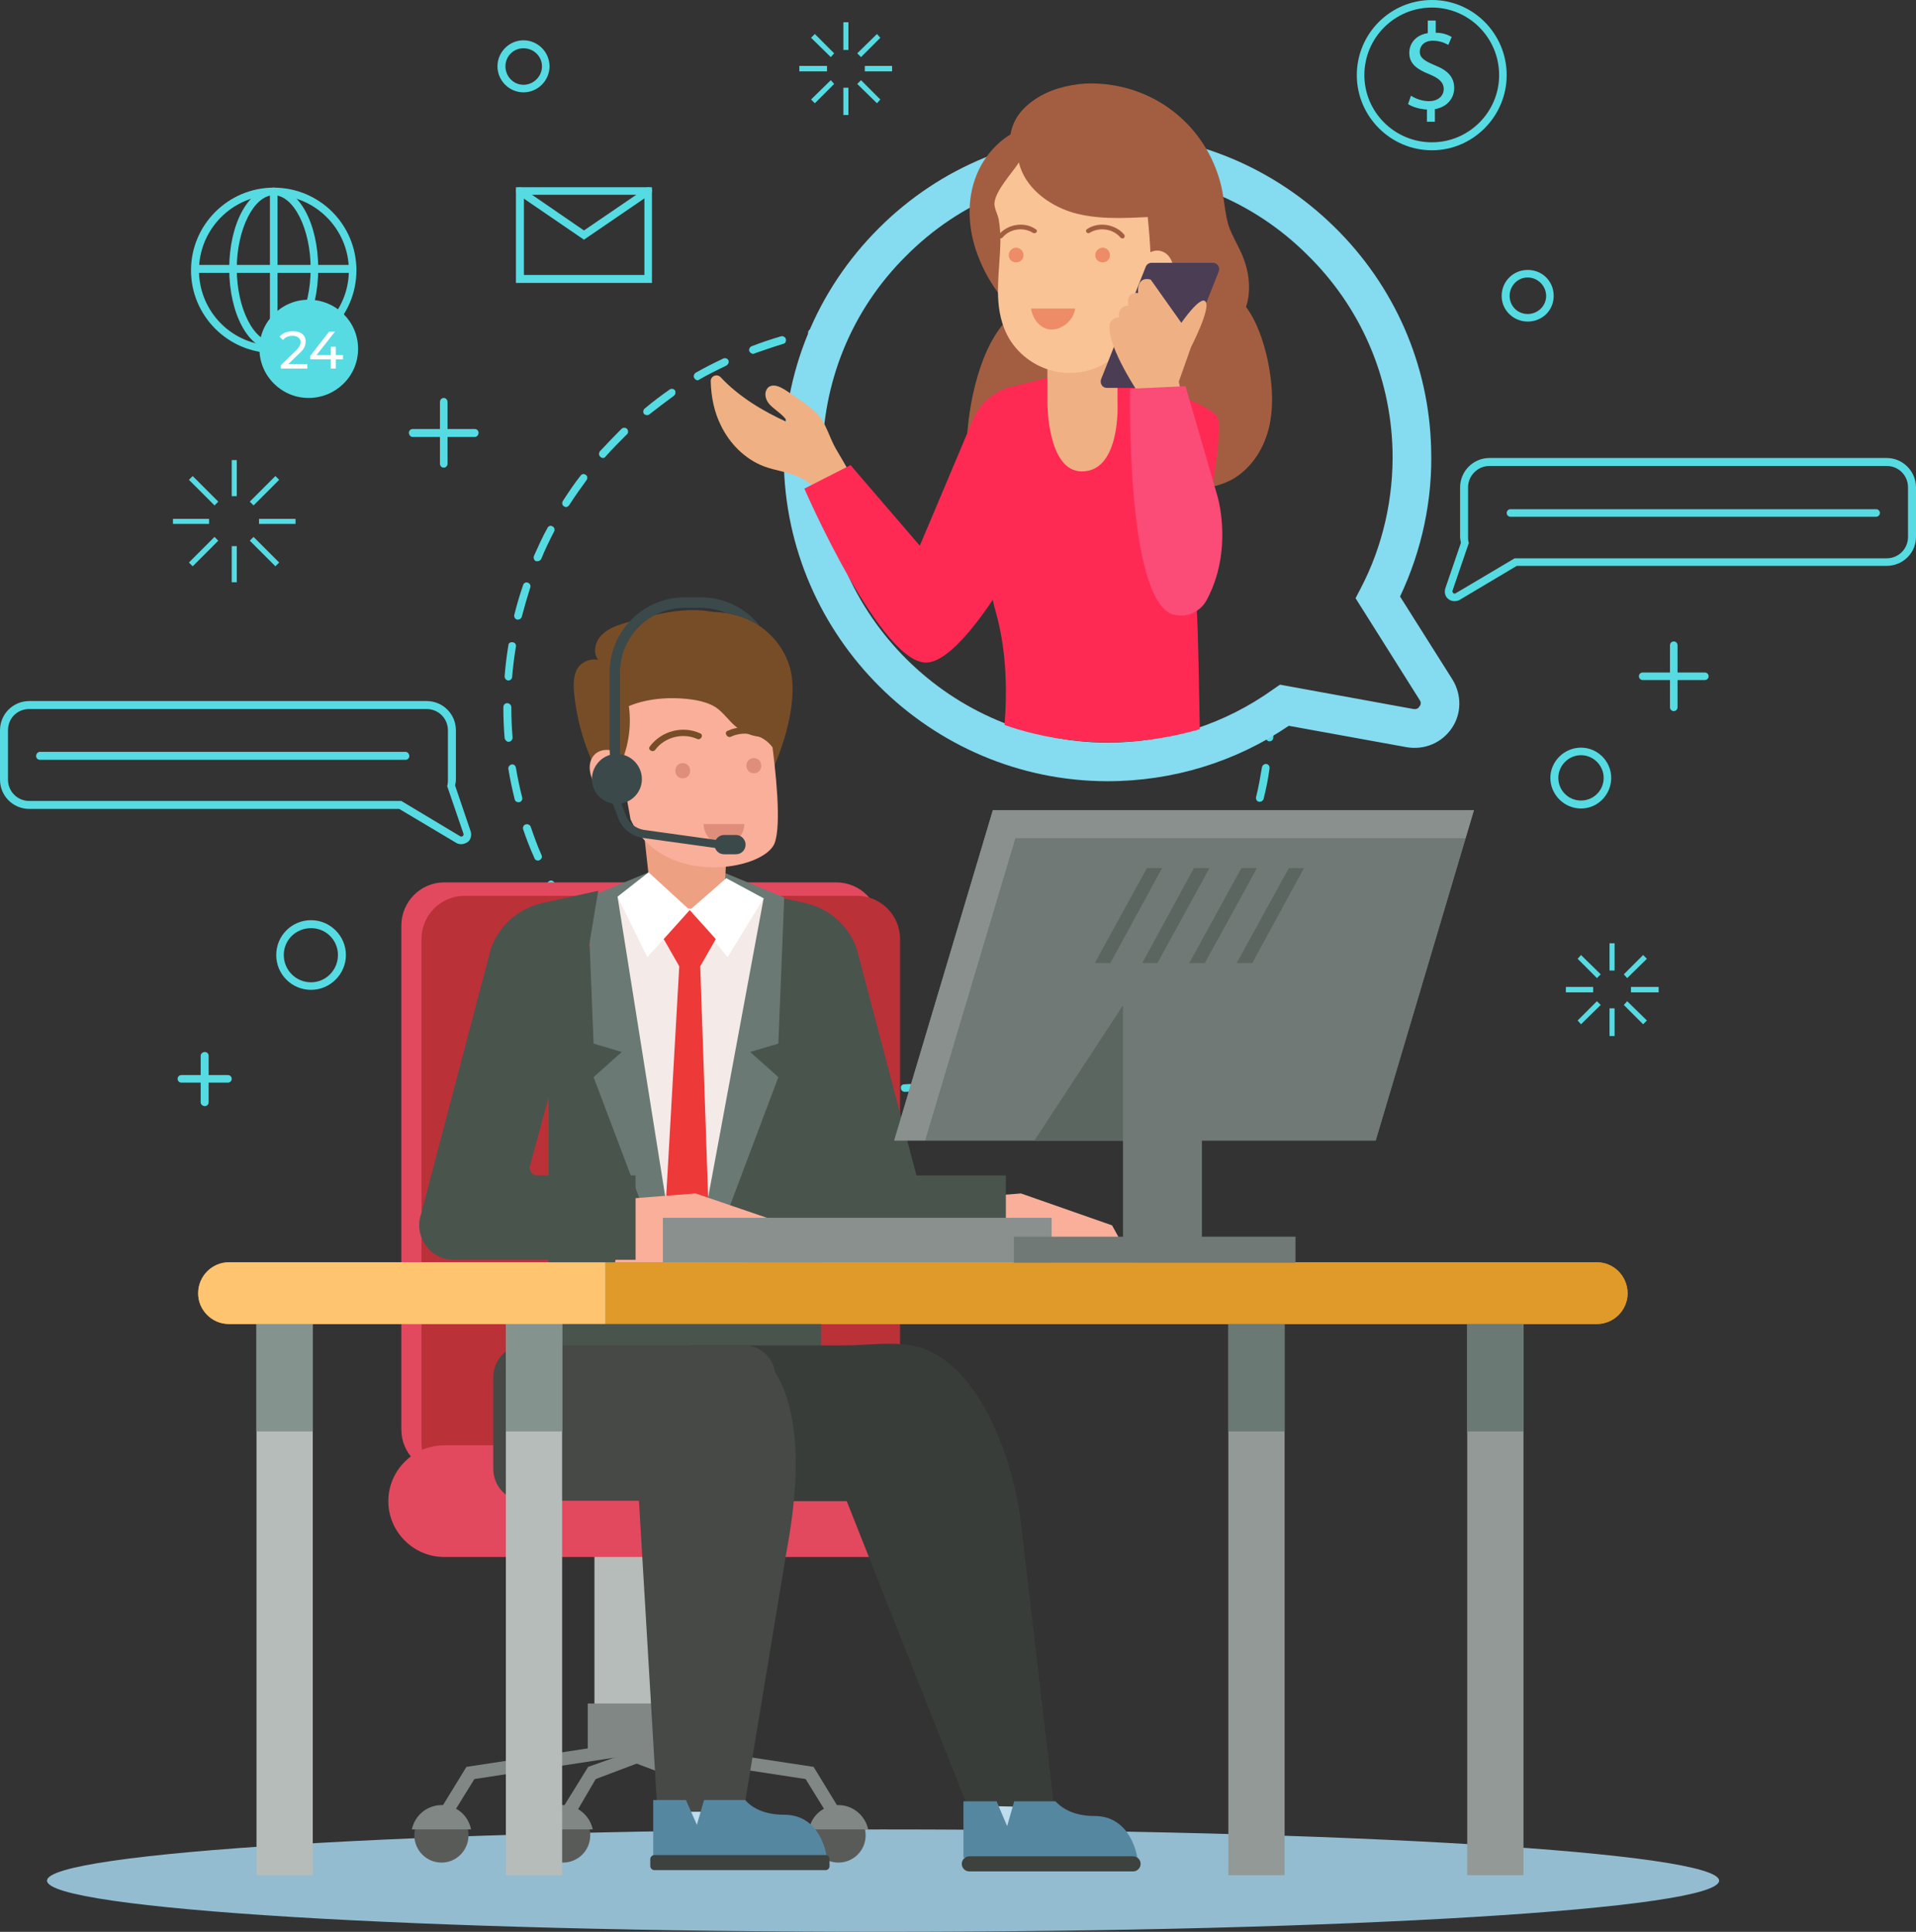 <?xml version="1.0" encoding="UTF-8"?>
<!DOCTYPE svg PUBLIC "-//W3C//DTD SVG 1.1//EN" "http://www.w3.org/Graphics/SVG/1.1/DTD/svg11.dtd">
<!-- Creator: CorelDRAW X7 -->
<svg xmlns="http://www.w3.org/2000/svg" xml:space="preserve" width="4.564in" height="4.602in" version="1.1" style="shape-rendering:geometricPrecision; text-rendering:geometricPrecision; image-rendering:optimizeQuality; fill-rule:evenodd; clip-rule:evenodd"
viewBox="0 0 4564 4602"
 xmlns:xlink="http://www.w3.org/1999/xlink">
 <rect x="0" y="0" width="4564" height="4602" fill="#333333" stroke="none"/>
 <defs>
  <style type="text/css">
   <![CDATA[
    .fil0 {fill:#2E414E;fill-rule:nonzero}
    .fil19 {fill:#383D3A;fill-rule:nonzero}
    .fil17 {fill:#3B494B;fill-rule:nonzero}
    .fil22 {fill:#3D423F;fill-rule:nonzero}
    .fil20 {fill:#464946;fill-rule:nonzero}
    .fil12 {fill:#49544D;fill-rule:nonzero}
    .fil35 {fill:#4B3D54;fill-rule:nonzero}
    .fil21 {fill:#5687A1;fill-rule:nonzero}
    .fil2 {fill:#56DBE2;fill-rule:nonzero}
    .fil5 {fill:#595B59;fill-rule:nonzero}
    .fil29 {fill:#5B6660;fill-rule:nonzero}
    .fil13 {fill:#6B7974;fill-rule:nonzero}
    .fil28 {fill:#707975;fill-rule:nonzero}
    .fil15 {fill:#774D28;fill-rule:nonzero}
    .fil4 {fill:#808785;fill-rule:nonzero}
    .fil25 {fill:#85938E;fill-rule:nonzero}
    .fil30 {fill:#85DBEF;fill-rule:nonzero}
    .fil24 {fill:#89908E;fill-rule:nonzero}
    .fil26 {fill:#939997;fill-rule:nonzero}
    .fil1 {fill:#93BCD1;fill-rule:nonzero}
    .fil31 {fill:#A35E41;fill-rule:nonzero}
    .fil7 {fill:#B6BCBA;fill-rule:nonzero}
    .fil8 {fill:#BA3138;fill-rule:nonzero}
    .fil10 {fill:#BDDDED;fill-rule:nonzero}
    .fil23 {fill:#DF8E7C;fill-rule:nonzero}
    .fil9 {fill:#DF9A2A;fill-rule:nonzero}
    .fil6 {fill:#E2495E;fill-rule:nonzero}
    .fil18 {fill:#ED3A38;fill-rule:nonzero}
    .fil37 {fill:#ED8C66;fill-rule:nonzero}
    .fil16 {fill:#EDA082;fill-rule:nonzero}
    .fil32 {fill:#EFB183;fill-rule:nonzero}
    .fil14 {fill:#F4EBE9;fill-rule:nonzero}
    .fil11 {fill:#F9AF9A;fill-rule:nonzero}
    .fil34 {fill:#F9C395;fill-rule:nonzero}
    .fil36 {fill:#FB4B77;fill-rule:nonzero}
    .fil33 {fill:#FF2A54;fill-rule:nonzero}
    .fil27 {fill:#FFC470;fill-rule:nonzero}
    .fil3 {fill:white;fill-rule:nonzero}
   ]]>
  </style>
 </defs>
 <g id="Layer_x0020_1">
  <path class="fil0" d="M-1562 29769c-56,17 -167,45 -297,45 -146,0 -267,-32 -362,-108 -83,-68 -134,-176 -134,-303 1,-243 199,-421 523,-421 112,0 199,21 241,38l-30 86c-52,-20 -116,-36 -214,-36 -235,0 -389,124 -389,328 0,207 148,329 373,329 82,0 138,-10 167,-22l0 -243 -197 0 0 -85 319 0 0 392z"/>
  <path class="fil0" d="M-1247 29393c28,6 62,9 103,9 151,0 243,-62 243,-174 0,-108 -90,-160 -228,-160 -55,0 -96,4 -118,9l0 316zm-125 -393c61,-8 140,-15 240,-15 123,0 214,24 271,67 53,39 85,98 85,171 0,74 -26,131 -75,174 -66,59 -174,89 -295,89 -38,0 -72,-1 -101,-7l0 326 -125 0 0 -805z"/>
  <path class="fil0" d="M-626 29677c56,29 138,53 224,53 128,0 202,-56 202,-139 0,-76 -51,-119 -182,-162 -158,-47 -255,-116 -255,-230 0,-127 125,-221 313,-221 99,0 170,19 213,39l-34 86c-32,-14 -96,-39 -184,-39 -132,0 -182,67 -182,123 0,76 59,113 192,157 164,53 247,119 247,239 0,125 -111,234 -339,234 -93,0 -195,-23 -246,-52l31 -88z"/>
  <polygon class="fil0" points="403,28991 527,28991 527,29717 941,29717 941,29805 403,29805 "/>
  <path class="fil0" d="M1100 29403c0,174 112,330 308,330 198,0 310,-154 310,-339 0,-162 -100,-331 -308,-331 -207,0 -310,161 -310,340zm750 -14c0,281 -202,430 -449,430 -255,0 -435,-167 -435,-414 0,-258 191,-427 449,-427 264,0 435,170 435,411z"/>
  <path class="fil0" d="M2688 29779c-46,19 -138,38 -256,38 -272,0 -477,-145 -477,-412 0,-255 205,-427 505,-427 120,0 196,21 229,36l-30 85c-47,-19 -115,-33 -195,-33 -227,0 -377,122 -377,336 0,199 136,327 371,327 76,0 154,-13 204,-34l26 84z"/>
  <path class="fil0" d="M3323 29467l-95 -235c-21,-53 -36,-101 -50,-148l-3 0c-14,48 -30,98 -49,147l-94 236 291 0zm-317 82l-100 256 -130 0 329 -814 150 0 330 814 -133 0 -103 -256 -343 0z"/>
  <polygon class="fil0" points="3801,29080 3506,29080 3506,28991 4222,28991 4222,29080 3927,29080 3927,29805 3801,29805 "/>
  <polygon class="fil0" points="4330,29805 4455,29805 4455,28991 4330,28991 "/>
  <path class="fil0" d="M4749 29403c0,174 112,330 308,330 198,0 310,-154 310,-339 0,-162 -101,-331 -309,-331 -206,0 -309,161 -309,340zm750 -14c0,281 -202,430 -449,430 -255,0 -435,-167 -435,-414 0,-258 191,-427 449,-427 264,0 435,170 435,411z"/>
  <path class="fil0" d="M5661 29805l0 -814 136 0 310 412c72,95 128,181 174,265l2 -2c-11,-108 -14,-208 -14,-334l0 -341 118 0 0 814 -127 0 -307 -413c-67,-91 -132,-184 -180,-272l-5 1c8,103 10,201 10,336l0 348 -117 0z"/>
  <g id="_969937888">
   <path class="fil1" d="M4095 4480c0,68 -891,122 -1991,122 -1100,0 -1992,-54 -1992,-122 0,-67 892,-122 1992,-122 1100,0 1991,55 1991,122z"/>
   <g>
    <g>
     <g>
      <path class="fil2" d="M1232 1476c1,0 2,0 2,0 4,0 8,-3 9,-7 6,-23 13,-47 20,-69 2,-5 -1,-11 -6,-12 -4,-2 -10,1 -11,6 -8,23 -15,47 -21,71 -1,5 2,10 7,11z"/>
     </g>
     <g>
      <path class="fil2" d="M1210 1621c1,0 1,0 1,0 5,0 9,-4 9,-9 2,-24 5,-48 9,-72 1,-5 -3,-10 -8,-10 -5,-1 -10,2 -10,7 -4,24 -7,49 -9,74 0,5 3,9 8,10z"/>
     </g>
     <g>
      <path class="fil2" d="M1229 1829c-1,-5 -5,-9 -10,-8 -5,1 -9,6 -8,11 4,24 9,48 15,72 1,5 5,7 9,7 1,0 1,0 2,0 5,-1 8,-6 7,-11 -6,-23 -11,-47 -15,-71z"/>
     </g>
     <g>
      <path class="fil2" d="M1264 1969c-2,-4 -7,-7 -12,-5 -5,1 -7,7 -6,11 8,24 17,47 27,69 1,4 5,6 8,6 1,0 3,0 4,-1 5,-2 7,-7 5,-12 -10,-22 -18,-45 -26,-68z"/>
     </g>
     <g>
      <path class="fil2" d="M1398 2225c-3,-4 -8,-5 -12,-2 -5,3 -5,9 -2,13 14,19 30,39 47,57 1,2 4,3 6,3 3,0 5,-1 7,-2 3,-4 4,-9 0,-13 -16,-18 -31,-37 -46,-56z"/>
     </g>
     <g>
      <path class="fil2" d="M1321 2103c-3,-5 -8,-7 -13,-4 -4,2 -6,8 -3,12 11,22 23,43 37,64 1,3 4,4 7,4 2,0 4,0 5,-1 5,-3 6,-8 3,-13 -13,-20 -25,-41 -36,-62z"/>
     </g>
     <g>
      <path class="fil2" d="M1212 1767c5,0 9,-5 9,-10 -2,-24 -3,-48 -3,-72 0,-6 -5,-10 -10,-10 0,0 0,0 0,0 -5,0 -9,4 -9,10 0,24 1,49 3,73 1,5 5,9 9,9 1,0 1,0 1,0z"/>
     </g>
     <g>
      <path class="fil2" d="M1794 843c1,0 2,0 3,-1 23,-8 46,-16 69,-23 5,-1 7,-6 6,-11 -1,-5 -7,-8 -11,-7 -24,7 -48,15 -71,24 -4,2 -7,7 -5,12 2,3 5,6 9,6z"/>
     </g>
     <g>
      <path class="fil2" d="M1662 906c1,0 3,-1 4,-2 21,-12 43,-23 64,-33 5,-3 7,-8 5,-13 -2,-4 -8,-6 -12,-4 -23,11 -45,22 -66,34 -4,3 -6,9 -3,13 2,3 5,5 8,5z"/>
     </g>
     <g>
      <path class="fil2" d="M1934 802c1,0 1,0 2,0 3,-1 6,-1 8,-2 3,-7 6,-14 10,-21 -7,2 -15,3 -22,5 -5,1 -8,5 -7,10 1,5 5,8 9,8z"/>
     </g>
     <g>
      <path class="fil2" d="M1277 1337c1,0 2,0 3,0 4,0 7,-2 9,-5 9,-22 20,-45 31,-66 2,-4 1,-10 -4,-12 -4,-3 -10,-1 -12,4 -12,21 -22,44 -32,66 -2,5 0,11 5,13z"/>
     </g>
     <g>
      <path class="fil2" d="M1343 1206c2,1 4,2 5,2 3,0 6,-2 8,-5 13,-20 27,-40 41,-59 3,-4 3,-10 -2,-13 -4,-3 -9,-2 -12,2 -15,19 -29,40 -42,60 -3,5 -2,10 2,13z"/>
     </g>
     <g>
      <path class="fil2" d="M1436 1091c3,0 5,-1 7,-4 16,-18 33,-35 50,-52 4,-3 4,-9 1,-13 -4,-4 -10,-4 -14,0 -17,17 -34,35 -51,53 -3,4 -3,10 1,13 2,2 4,3 6,3z"/>
     </g>
     <g>
      <path class="fil2" d="M1542 989c2,0 4,-1 5,-2 19,-15 39,-30 58,-44 4,-3 5,-8 3,-13 -3,-4 -9,-5 -13,-2 -20,14 -40,29 -59,45 -4,3 -5,9 -2,13 2,2 5,3 8,3z"/>
     </g>
     <g>
      <path class="fil2" d="M1549 2381c-19,-15 -37,-31 -54,-48 -4,-3 -10,-3 -13,0 -4,4 -4,10 0,13 18,17 36,34 55,49 2,2 4,3 6,3 3,0 5,-2 7,-4 3,-4 3,-10 -1,-13z"/>
     </g>
     <g>
      <path class="fil2" d="M2850 2222c-4,-3 -10,-2 -13,2 -14,19 -29,38 -45,56 -4,4 -4,10 0,13 2,2 4,3 6,3 3,0 5,-1 7,-3 17,-19 32,-38 47,-58 3,-4 2,-10 -2,-13z"/>
     </g>
     <g>
      <path class="fil2" d="M2927 2098c-4,-2 -10,-1 -12,4 -11,21 -23,42 -36,63 -3,4 -2,10 2,12 2,1 4,2 5,2 3,0 6,-2 8,-5 13,-20 26,-42 37,-64 3,-4 1,-10 -4,-12z"/>
     </g>
     <g>
      <path class="fil2" d="M2741 2333c-17,16 -35,32 -54,48 -4,3 -4,9 -1,13 2,2 4,3 7,3 2,0 4,-1 6,-2 19,-16 37,-32 55,-49 4,-4 4,-10 0,-13 -3,-4 -9,-4 -13,0z"/>
     </g>
     <g>
      <path class="fil2" d="M2629 2424c-20,14 -40,27 -61,39 -4,3 -6,8 -3,13 1,3 4,4 8,4 1,0 3,0 4,-1 21,-12 42,-26 63,-40 4,-3 5,-8 2,-12 -3,-5 -9,-6 -13,-3z"/>
     </g>
     <g>
      <path class="fil2" d="M2983 1963c-4,-2 -10,1 -11,5 -8,23 -17,46 -26,68 -2,5 0,10 5,12 1,1 2,1 4,1 3,0 7,-2 8,-6 10,-22 18,-45 26,-69 2,-5 -1,-10 -6,-11z"/>
     </g>
     <g>
      <path class="fil2" d="M3017 1724c-1,11 -1,21 -2,32 0,5 3,9 8,10 1,0 1,0 1,0 5,0 9,-4 9,-9 1,-12 2,-24 3,-36 -7,1 -13,2 -19,3z"/>
     </g>
     <g>
      <path class="fil2" d="M3017 1820c-5,-1 -10,3 -11,8 -4,24 -8,47 -14,71 -1,5 2,10 7,11 0,0 1,0 2,0 4,0 8,-3 9,-7 6,-24 11,-48 14,-72 1,-5 -2,-10 -7,-11z"/>
     </g>
     <g>
      <path class="fil2" d="M2504 2497c-22,10 -44,20 -67,28 -4,2 -7,7 -5,12 1,4 5,6 9,6 1,0 2,0 3,-1 23,-8 46,-18 68,-29 4,-2 6,-7 4,-12 -2,-4 -8,-6 -12,-4z"/>
     </g>
     <g>
      <path class="fil2" d="M1938 2566c-23,-5 -47,-11 -70,-18 -5,-1 -10,2 -12,7 -1,5 2,10 7,11 23,7 47,13 72,18 0,0 1,0 1,0 5,0 9,-3 9,-7 1,-5 -2,-10 -7,-11z"/>
     </g>
     <g>
      <path class="fil2" d="M1799 2526c-22,-9 -45,-19 -67,-29 -4,-2 -10,0 -12,5 -2,4 0,10 4,12 23,10 46,20 69,29 1,0 2,0 3,0 3,0 7,-2 8,-6 2,-4 0,-10 -5,-11z"/>
     </g>
     <g>
      <path class="fil2" d="M2082 2583c-24,-1 -48,-3 -72,-6 -5,0 -10,3 -11,8 0,5 3,10 9,10 24,3 49,5 73,6 0,0 0,0 1,0 5,0 9,-4 9,-9 0,-5 -4,-9 -9,-9z"/>
     </g>
     <g>
      <path class="fil2" d="M2227 2577c-24,3 -48,5 -73,6 -5,0 -9,4 -8,9 0,5 4,9 9,9 0,0 0,0 0,0 25,-1 50,-3 74,-6 5,0 9,-5 8,-10 -1,-5 -5,-8 -10,-8z"/>
     </g>
     <g>
      <path class="fil2" d="M2369 2548c-24,7 -47,13 -71,17 -5,1 -8,6 -7,11 1,5 5,8 9,8 1,0 1,0 2,0 24,-5 48,-11 72,-18 5,-2 7,-7 6,-12 -1,-4 -7,-7 -11,-6z"/>
     </g>
     <g>
      <path class="fil2" d="M1668 2463c-21,-12 -41,-25 -61,-38 -4,-3 -10,-2 -13,2 -3,4 -2,10 2,13 21,14 42,27 63,39 1,1 3,2 4,2 4,0 7,-2 8,-5 3,-4 2,-10 -3,-13z"/>
     </g>
    </g>
    <g>
     <g>
      <path class="fil2" d="M1099 2011c-4,0 -9,-1 -12,-3l-136 -81 -881 0c-39,0 -70,-31 -70,-70l0 -117c0,-39 31,-70 70,-70l946 0c39,0 70,31 70,70l0 117c0,5 -1,10 -2,14l37 109c3,9 1,20 -7,26 -5,3 -10,5 -15,5zm-1029 -322l0 0c-29,0 -51,22 -51,51l0 117c0,28 22,51 51,51l886 0 140 84c3,2 5,0 6,0 1,-1 3,-3 2,-6l-39 -114 1 -2c1,-5 1,-9 1,-13l0 -117c0,-29 -23,-51 -51,-51l-946 0z"/>
     </g>
     <g>
      <path class="fil2" d="M966 1810l-871 0c-5,0 -9,-4 -9,-9 0,-5 4,-10 9,-10l871 0c5,0 9,5 9,10 0,5 -4,9 -9,9z"/>
     </g>
    </g>
    <g>
     <path class="fil2" d="M3465 1432c-5,0 -10,-1 -15,-5 -8,-6 -10,-16 -7,-26l37 -108c-1,-5 -2,-10 -2,-14l0 -118c0,-38 31,-70 70,-70l946 0c39,0 70,32 70,70l0 118c0,38 -31,69 -70,69l-881 0 -136 81c-3,2 -8,3 -12,3zm83 -322l0 0c-28,0 -51,23 -51,51l0 118c0,4 0,8 1,12l1 2 -39 114c-1,3 1,5 2,6 1,1 3,2 6,0l140 -83 886 0c29,0 51,-23 51,-51l0 -118c0,-28 -22,-51 -51,-51l-946 0z"/>
    </g>
    <g>
     <path class="fil2" d="M4469 1231l-871 0c-5,0 -9,-4 -9,-9 0,-5 4,-9 9,-9l871 0c5,0 9,4 9,9 0,5 -4,9 -9,9z"/>
    </g>
    <g>
     <g>
      <path class="fil2" d="M1057 1114c-5,0 -9,-4 -9,-9l0 -147c0,-6 4,-10 9,-10 5,0 9,4 9,10l0 147c0,5 -4,9 -9,9z"/>
     </g>
     <g>
      <path class="fil2" d="M1131 1041l-148 0c-5,0 -9,-5 -9,-10 0,-5 4,-9 9,-9l148 0c5,0 9,4 9,9 0,5 -4,10 -9,10z"/>
     </g>
    </g>
    <g>
     <g>
      <path class="fil2" d="M3987 1694c-5,0 -9,-4 -9,-9l0 -148c0,-5 4,-9 9,-9 5,0 9,4 9,9l0 148c0,5 -4,9 -9,9z"/>
     </g>
     <g>
      <path class="fil2" d="M4061 1620l-148 0c-5,0 -9,-4 -9,-9 0,-5 4,-9 9,-9l148 0c5,0 9,4 9,9 0,5 -4,9 -9,9z"/>
     </g>
    </g>
    <g>
     <g>
      <path class="fil2" d="M488 2635c-5,0 -10,-4 -10,-9l0 -111c0,-5 5,-9 10,-9 5,0 9,4 9,9l0 111c0,5 -4,9 -9,9z"/>
     </g>
     <g>
      <path class="fil2" d="M543 2579l-111 0c-5,0 -9,-4 -9,-9 0,-5 4,-9 9,-9l111 0c5,0 9,4 9,9 0,5 -4,9 -9,9z"/>
     </g>
    </g>
    <g>
     <path class="fil2" d="M3639 766c-34,0 -62,-27 -62,-61 0,-35 28,-62 62,-62 35,0 62,27 62,62 0,34 -27,61 -62,61zm0 -105l0 0c-24,0 -43,20 -43,44 0,24 19,43 43,43 24,0 44,-19 44,-43 0,-24 -20,-44 -44,-44z"/>
    </g>
    <g>
     <path class="fil2" d="M1247 220c-34,0 -62,-28 -62,-62 0,-34 28,-62 62,-62 34,0 62,28 62,62 0,34 -28,62 -62,62zm0 -105l0 0c-24,0 -43,19 -43,43 0,24 19,44 43,44 24,0 44,-20 44,-44 0,-24 -20,-43 -44,-43z"/>
    </g>
    <g>
     <path class="fil2" d="M3766 1926c-40,0 -73,-33 -73,-73 0,-39 33,-72 73,-72 40,0 72,33 72,72 0,40 -32,73 -72,73zm0 -127l0 0c-30,0 -54,25 -54,54 0,30 24,54 54,54 30,0 54,-24 54,-54 0,-29 -24,-54 -54,-54z"/>
    </g>
    <g>
     <path class="fil2" d="M741 2358c-46,0 -83,-37 -83,-83 0,-46 37,-83 83,-83 45,0 83,37 83,83 0,46 -38,83 -83,83zm0 -147l0 0c-36,0 -65,28 -65,64 0,36 29,65 65,65 35,0 64,-29 64,-65 0,-36 -29,-64 -64,-64z"/>
    </g>
    <g>
     <g>
      <path class="fil2" d="M1553 674l-324 0 0 -228 324 0 0 228zm-305 -19l0 0 287 0 0 -191 -287 0 0 191z"/>
     </g>
     <g>
      <path class="fil2" d="M1391 571l-158 -108c-4,-3 -5,-9 -2,-13 3,-4 8,-5 13,-2l147 101 148 -101c4,-3 10,-2 13,2 2,4 1,10 -3,13l-158 108z"/>
     </g>
    </g>
    <g>
     <g>
      <path class="fil2" d="M3411 358c-99,0 -179,-81 -179,-179 0,-99 80,-179 179,-179 98,0 178,80 178,179 0,98 -80,179 -178,179zm0 -340l0 0c-89,0 -161,72 -161,161 0,88 72,160 161,160 88,0 160,-72 160,-160 0,-89 -72,-161 -160,-161z"/>
     </g>
     <g>
      <path class="fil2" d="M3399 290l0 -29c-17,-1 -34,-6 -45,-13l7 -20c11,7 26,13 43,13 21,0 35,-12 35,-29 0,-16 -12,-26 -34,-35 -30,-12 -48,-25 -48,-51 0,-24 17,-43 44,-47l0 -30 19 0 0 29c17,0 29,5 38,10l-8 19c-6,-3 -18,-10 -37,-10 -22,0 -31,14 -31,26 0,15 11,22 37,33 30,12 45,28 45,54 0,23 -16,45 -46,50l0 30 -19 0z"/>
     </g>
    </g>
    <g>
     <g>
      <polygon class="fil2" points="2021,119 2009,119 2009,53 2021,53 "/>
     </g>
     <g>
      <polygon class="fil2" points="2021,274 2009,274 2009,209 2021,209 "/>
     </g>
     <g>
      <polygon class="fil2" points="1970,170 1904,170 1904,157 1970,157 "/>
     </g>
     <g>
      <polygon class="fil2" points="2125,170 2060,170 2060,157 2125,157 "/>
     </g>
     <g>
      <polygon class="fil2" points="2051,136 2042,127 2089,81 2097,90 "/>
     </g>
     <g>
      <polygon class="fil2" points="1941,246 1932,237 1979,191 1987,200 "/>
     </g>
     <g>
      <polygon class="fil2" points="1979,136 1932,90 1941,81 1987,127 "/>
     </g>
     <g>
      <polygon class="fil2" points="2089,246 2042,200 2051,191 2097,237 "/>
     </g>
    </g>
    <g>
     <g>
      <polygon class="fil2" points="3846,2312 3834,2312 3834,2247 3846,2247 "/>
     </g>
     <g>
      <polygon class="fil2" points="3846,2468 3834,2468 3834,2402 3846,2402 "/>
     </g>
     <g>
      <polygon class="fil2" points="3795,2364 3730,2364 3730,2351 3795,2351 "/>
     </g>
     <g>
      <polygon class="fil2" points="3951,2364 3885,2364 3885,2351 3951,2351 "/>
     </g>
     <g>
      <polygon class="fil2" points="3876,2330 3868,2321 3914,2275 3923,2284 "/>
     </g>
     <g>
      <polygon class="fil2" points="3766,2440 3758,2431 3804,2385 3813,2394 "/>
     </g>
     <g>
      <polygon class="fil2" points="3804,2330 3758,2284 3766,2275 3813,2321 "/>
     </g>
     <g>
      <polygon class="fil2" points="3914,2440 3868,2394 3876,2385 3923,2431 "/>
     </g>
    </g>
    <g>
     <g>
      <polygon class="fil2" points="564,1182 552,1182 552,1096 564,1096 "/>
     </g>
     <g>
      <polygon class="fil2" points="564,1387 552,1387 552,1301 564,1301 "/>
     </g>
     <g>
      <polygon class="fil2" points="498,1248 412,1248 412,1236 498,1236 "/>
     </g>
     <g>
      <polygon class="fil2" points="704,1248 617,1248 617,1236 704,1236 "/>
     </g>
     <g>
      <polygon class="fil2" points="604,1204 595,1195 656,1134 665,1143 "/>
     </g>
     <g>
      <polygon class="fil2" points="459,1349 450,1340 511,1279 520,1288 "/>
     </g>
     <g>
      <polygon class="fil2" points="511,1204 450,1143 459,1134 520,1195 "/>
     </g>
     <g>
      <polygon class="fil2" points="656,1349 595,1288 604,1279 665,1340 "/>
     </g>
    </g>
    <g>
     <path class="fil2" d="M652 841c-108,0 -197,-88 -197,-197 0,-109 89,-197 197,-197 109,0 197,88 197,197 0,109 -88,197 -197,197zm0 -376l0 0c-98,0 -178,81 -178,179 0,99 80,179 178,179 99,0 179,-80 179,-179 0,-98 -80,-179 -179,-179z"/>
    </g>
    <g>
     <path class="fil2" d="M652 834c-59,0 -106,-85 -106,-194 0,-108 47,-193 106,-193 60,0 106,85 106,193 0,109 -46,194 -106,194zm0 -369l0 0c-47,0 -88,81 -88,175 0,95 41,175 88,175 48,0 88,-80 88,-175 0,-94 -40,-175 -88,-175z"/>
    </g>
    <g>
     <path class="fil2" d="M652 834c-5,0 -9,-4 -9,-9l0 -369c0,-5 4,-9 9,-9 5,0 9,4 9,9l0 369c0,5 -4,9 -9,9z"/>
    </g>
    <g>
     <path class="fil2" d="M836 650l-368 0c-5,0 -9,-4 -9,-10 0,-5 4,-9 9,-9l368 0c6,0 10,4 10,9 0,6 -4,10 -10,10z"/>
    </g>
    <g>
     <g>
      <path class="fil2" d="M853 831c0,65 -53,117 -118,117 -64,0 -117,-52 -117,-117 0,-65 53,-117 117,-117 65,0 118,52 118,117z"/>
     </g>
     <g>
      <g>
       <path class="fil3" d="M732 867l0 11 -63 0 0 -8 36 -35c9,-9 11,-15 11,-20 0,-9 -7,-15 -19,-15 -10,0 -17,3 -23,10l-8 -8c6,-8 18,-13 32,-13 18,0 30,9 30,24 0,9 -2,17 -14,28l-27 26 45 0z"/>
      </g>
      <g>
       <polygon class="fil3" points="817,856 800,856 800,878 788,878 788,856 739,856 739,848 784,790 798,790 754,846 788,846 788,826 800,826 800,846 817,846 "/>
      </g>
     </g>
    </g>
   </g>
   <g>
    <g>
     <g>
      <g>
       <g>
        <polygon class="fil4" points="1684,4356 1721,4353 1633,4209 1452,4145 1447,4175 1614,4238 "/>
       </g>
      </g>
      <g>
       <g>
        <path class="fil5" d="M1628 4372c0,36 29,65 64,65 36,0 65,-29 65,-65 0,-35 -29,-64 -65,-64 -35,0 -64,29 -64,64z"/>
       </g>
       <g>
        <path class="fil4" d="M1622 4358c6,-33 35,-58 70,-58 35,0 64,25 71,58l-141 0z"/>
       </g>
      </g>
     </g>
     <g>
      <g>
       <g>
        <polygon class="fil4" points="1350,4356 1312,4353 1401,4209 1581,4145 1586,4175 1419,4238 "/>
       </g>
      </g>
      <g>
       <g>
        <path class="fil5" d="M1406 4372c0,36 -29,65 -65,65 -35,0 -64,-29 -64,-65 0,-35 29,-64 64,-64 36,0 65,29 65,64z"/>
       </g>
       <g>
        <path class="fil4" d="M1412 4358c-7,-33 -36,-58 -71,-58 -35,0 -64,25 -70,58l141 0z"/>
       </g>
      </g>
     </g>
     <g>
      <g>
       <polygon class="fil4" points="2000,4369 1919,4238 1546,4181 1550,4150 1938,4209 2026,4353 "/>
      </g>
     </g>
     <g>
      <g>
       <g>
        <path class="fil5" d="M1933 4372c0,36 29,65 64,65 36,0 65,-29 65,-65 0,-35 -29,-64 -65,-64 -35,0 -64,29 -64,64z"/>
       </g>
      </g>
      <g>
       <g>
        <path class="fil4" d="M1927 4358c6,-33 35,-58 70,-58 35,0 64,25 71,58l-141 0z"/>
       </g>
      </g>
     </g>
     <g>
      <g>
       <polygon class="fil4" points="1049,4369 1023,4353 1111,4209 1498,4150 1503,4181 1130,4238 "/>
      </g>
     </g>
     <g>
      <path class="fil6" d="M1992 2102l-934 0c-56,0 -102,46 -102,103l0 1200c0,57 46,103 102,103l934 0c57,0 103,-46 103,-103l0 -1200c0,-57 -46,-103 -103,-103z"/>
     </g>
     <g>
      <polygon class="fil7" points="1615,4183 1416,4183 1416,3587 1615,3587 "/>
     </g>
     <g>
      <polygon class="fil4" points="1631,4186 1631,4058 1400,4058 1400,4186 "/>
     </g>
     <g>
      <path class="fil8" d="M2041 2134l-934 0c-57,0 -103,46 -103,103l0 1200c0,57 46,103 103,103l934 0c57,0 103,-46 103,-103l0 -1200c0,-57 -46,-103 -103,-103z"/>
     </g>
     <g>
      <path class="fil6" d="M2190 3709l-1132 0c-73,0 -133,-60 -133,-133 0,-73 60,-133 133,-133l1132 0c73,0 133,60 133,133 0,73 -60,133 -133,133z"/>
     </g>
    </g>
    <g>
     <path class="fil9" d="M3804 3154l-3259 0c-40,0 -73,-33 -73,-73 0,-41 33,-74 73,-74l3259 0c40,0 73,33 73,74 0,40 -33,73 -73,73z"/>
    </g>
    <g>
     <g>
      <path class="fil5" d="M1116 4372c0,36 -29,65 -64,65 -36,0 -65,-29 -65,-65 0,-35 29,-64 65,-64 35,0 64,29 64,64z"/>
     </g>
     <g>
      <path class="fil4" d="M1122 4358c-6,-33 -35,-58 -70,-58 -35,0 -64,25 -71,58l141 0z"/>
     </g>
    </g>
    <g>
     <g>
      <path class="fil10" d="M1661 4228l-3 0c-30,0 -55,24 -55,54 0,30 25,54 55,54l3 0c30,0 55,-24 55,-54 0,-30 -25,-54 -55,-54z"/>
     </g>
     <g>
      <polygon class="fil11" points="2266,2856 2432,2843 2649,2919 2698,3008 2240,3008 "/>
     </g>
     <g>
      <polygon class="fil12" points="1307,2339 1307,3322 1956,3322 1956,2225 1461,2205 "/>
     </g>
     <g>
      <path class="fil12" d="M2183 2800l-142 -539c-19,-56 -66,-97 -124,-110l-132 -29 25 150 137 503c2,4 2,9 0,12l-80 104 30 77c15,20 38,33 66,33l433 0 0 -201 -213 0z"/>
     </g>
     <g>
      <polygon class="fil13" points="1545,2078 1400,2138 1414,2486 1481,2506 1414,2566 1634,3148 "/>
     </g>
     <g>
      <polygon class="fil13" points="1723,2078 1868,2138 1854,2486 1787,2506 1854,2566 1635,3148 "/>
     </g>
     <g>
      <polygon class="fil14" points="1551,2136 1471,2136 1632,3148 1819,2140 1725,2136 "/>
     </g>
     <g>
      <path class="fil15" d="M1884 1600c-11,-51 -47,-97 -97,-122 -50,-24 -112,-27 -164,-6 27,-11 128,151 139,171 37,69 49,138 69,210 34,-67 69,-177 53,-253z"/>
     </g>
     <g>
      <path class="fil16" d="M1528 1930l23 209c0,0 92,57 174,0l10 -188 -207 -21z"/>
     </g>
     <g>
      <path class="fil11" d="M1756 1620c45,32 74,82 81,136 11,80 25,209 8,253 -27,66 -268,105 -343,-57 0,0 -26,-145 -39,-215 -13,-70 92,-180 193,-162 39,6 73,25 100,45z"/>
     </g>
     <g>
      <path class="fil15" d="M1473 1832c23,-46 32,-99 25,-150 48,-20 108,-23 160,-14 16,3 33,8 47,17 18,12 31,32 48,46 24,21 59,29 91,23 5,-82 6,-170 -45,-235 -14,-17 -30,-31 -49,-42 -77,-43 -172,-19 -257,6 -21,6 -43,13 -59,29 -16,15 -23,43 -9,60 -20,-5 -44,7 -52,25 -8,19 -7,40 -5,59 6,54 20,107 42,157 7,-15 27,-22 42,-16 15,6 27,19 21,35z"/>
     </g>
     <g>
      <path class="fil11" d="M1501 1815l-12 5c-2,-30 -46,-44 -70,-25 -23,20 -15,54 1,80 12,18 35,42 56,37 17,-4 19,-26 23,-43 5,-18 4,-36 2,-54z"/>
     </g>
     <g>
      <path class="fil17" d="M1469 1796c-32,0 -59,27 -59,60 0,33 27,59 59,59 33,0 60,-26 60,-59 0,-33 -27,-60 -60,-60z"/>
     </g>
     <g>
      <g>
       <path class="fil17" d="M1670 1423l-39 0c-99,0 -179,81 -179,179l0 172c0,11 1,36 3,46 8,-4 15,-8 23,-12 -1,-7 -1,-27 -1,-34l0 -172c0,-85 69,-154 154,-154l39 0c22,0 43,5 62,13 20,3 48,11 77,29 -33,-41 -83,-67 -139,-67z"/>
      </g>
     </g>
     <g>
      <polygon class="fil3" points="1643,2168 1545,2078 1471,2136 1542,2280 "/>
     </g>
     <g>
      <polygon class="fil3" points="1643,2168 1730,2092 1819,2140 1733,2280 "/>
     </g>
     <g>
      <polygon class="fil18" points="1668,2302 1705,2237 1643,2168 1581,2237 1618,2302 1586,2866 1631,3142 1631,3146 1632,3145 1632,3148 1634,3148 1687,2857 "/>
     </g>
     <g>
      <polygon class="fil11" points="1491,2856 1657,2843 1862,2913 1775,3008 1465,3008 "/>
     </g>
     <g>
      <path class="fil12" d="M1425 2122l-132 29c-58,13 -105,54 -124,110l-166 631c-18,53 21,109 78,109l433 0 0 -201 -234 0c-13,0 -22,-13 -17,-25l137 -503 25 -150z"/>
     </g>
     <g>
      <g>
       <path class="fil10" d="M2401 4266l-4 0c-30,0 -54,25 -54,56 0,31 24,57 54,57l4 0c29,0 54,-26 54,-57 0,-31 -25,-56 -54,-56z"/>
      </g>
      <g>
       <path class="fil19" d="M2511 4306c0,0 -80,-685 -80,-685 -18,-143 -99,-386 -260,-416 -49,-9 -109,0 -159,0 -70,0 -141,0 -212,0 -51,0 -101,0 -151,0 -41,0 -74,35 -74,77l0 218c0,42 33,76 74,76l368 0 287 725 207 5z"/>
      </g>
     </g>
     <g>
      <g>
       <path class="fil10" d="M1664 4266l-3 0c-30,0 -55,25 -55,56 0,31 25,57 55,57l3 0c30,0 55,-26 55,-57 0,-31 -25,-56 -55,-56z"/>
      </g>
      <g>
       <path class="fil20" d="M1846 3268c-6,-36 -36,-63 -73,-63l-525 0c-40,0 -73,34 -73,76l0 218c0,42 33,76 73,76l274 0 44 741 205 0 102 -617c46,-244 13,-368 -27,-431z"/>
      </g>
     </g>
     <g>
      <path class="fil21" d="M1868 4323c-50,0 -78,-18 -93,-35l-98 0 -17 59 -26 -59 -78 0 0 134 413 0c0,0 -12,-99 -101,-99z"/>
     </g>
     <g>
      <path class="fil21" d="M2607 4326c-50,0 -78,-19 -93,-35l-98 0 -17 59 -25 -59 -79 0 0 134 414 0c0,0 -13,-99 -102,-99z"/>
     </g>
     <g>
      <path class="fil22" d="M1966 4419l-407 0c-5,0 -10,4 -10,10l0 16c0,6 5,10 10,10l407 0c6,0 10,-4 10,-10l0 -16c0,-6 -4,-10 -10,-10z"/>
     </g>
     <g>
      <path class="fil22" d="M2699 4458l-390 0c-10,0 -18,-8 -18,-18 0,-10 8,-18 18,-18l390 0c10,0 18,8 18,18 0,10 -8,18 -18,18z"/>
     </g>
     <g>
      <g>
       <g>
        <path class="fil23" d="M1626 1854c24,0 24,-36 0,-36 -23,0 -23,36 0,36z"/>
       </g>
      </g>
     </g>
     <g>
      <g>
       <g>
        <path class="fil23" d="M1796 1842c23,0 23,-36 0,-36 -24,0 -24,36 0,36z"/>
       </g>
      </g>
     </g>
     <g>
      <path class="fil23" d="M1676 1963c0,27 22,49 48,49 27,0 49,-22 49,-49l-97 0z"/>
     </g>
     <g>
      <g>
       <g>
        <path class="fil17" d="M1725 2023l-194 -27c-26,-4 -48,-21 -58,-46l-16 -43 22 5 12 31c7,18 24,31 43,34l194 27 -3 19z"/>
       </g>
      </g>
      <g>
       <path class="fil17" d="M1753 2035l-28 0c-13,0 -23,-10 -23,-23 0,-12 10,-23 23,-23l28 0c13,0 23,11 23,23 0,13 -10,23 -23,23z"/>
      </g>
     </g>
     <g>
      <g>
       <path class="fil15" d="M1561 1786c22,-30 65,-41 99,-26 9,5 17,-9 8,-13 -42,-19 -92,-6 -120,31 -6,8 7,16 13,8z"/>
      </g>
     </g>
     <g>
      <g>
       <path class="fil15" d="M1840 1780c-22,-30 -65,-41 -99,-25 -9,4 -17,-10 -8,-14 42,-19 93,-6 120,31 6,8 -7,16 -13,8z"/>
      </g>
     </g>
    </g>
    <g>
     <polygon class="fil24" points="2505,3008 1579,3008 1579,2901 2505,2901 "/>
    </g>
    <g>
     <g>
      <g>
       <polygon class="fil7" points="611,3075 611,4467 745,4467 745,3075 "/>
      </g>
      <g>
       <polygon class="fil25" points="745,3410 745,3075 611,3075 611,3410 "/>
      </g>
     </g>
     <g>
      <polygon class="fil26" points="2926,3075 2926,4467 3060,4467 3060,3075 "/>
     </g>
     <g>
      <polygon class="fil13" points="3060,3410 3060,3075 2926,3075 2926,3410 "/>
     </g>
     <g>
      <polygon class="fil26" points="3495,3075 3495,4467 3629,4467 3629,3075 "/>
     </g>
     <g>
      <polygon class="fil13" points="3629,3410 3629,3075 3495,3075 3495,3410 "/>
     </g>
     <g>
      <g>
       <polygon class="fil7" points="1205,3075 1205,4467 1339,4467 1339,3075 "/>
      </g>
      <g>
       <polygon class="fil25" points="1339,3410 1339,3075 1205,3075 1205,3410 "/>
      </g>
     </g>
     <g>
      <g>
       <path class="fil9" d="M3804 3007l-2362 0 0 147 2362 0c40,0 73,-33 73,-73 0,-41 -33,-74 -73,-74z"/>
      </g>
      <g>
       <path class="fil27" d="M545 3007c-40,0 -73,33 -73,74 0,40 33,73 73,73l897 0 0 -147 -897 0z"/>
      </g>
     </g>
    </g>
    <g>
     <g>
      <g>
       <polygon class="fil28" points="3277,2717 2130,2717 2365,1930 3511,1930 "/>
      </g>
      <g>
       <polygon class="fil24" points="3491,1997 3511,1930 2365,1930 2130,2717 2204,2717 2419,1997 "/>
      </g>
      <g>
       <polygon class="fil28" points="3491,1997 2419,1997 2204,2717 3277,2717 "/>
      </g>
      <g>
       <polygon class="fil29" points="2805,2655 2679,2717 2464,2717 2675,2395 "/>
      </g>
      <g>
       <polygon class="fil28" points="2863,3004 2675,3004 2675,2395 2863,2395 "/>
      </g>
      <g>
       <polygon class="fil28" points="3086,3008 2415,3008 2415,2946 3086,2946 "/>
      </g>
     </g>
     <g>
      <polygon class="fil29" points="2645,2294 2608,2294 2732,2068 2768,2068 "/>
     </g>
     <g>
      <polygon class="fil29" points="2757,2294 2721,2294 2844,2068 2881,2068 "/>
     </g>
     <g>
      <polygon class="fil29" points="2870,2294 2833,2294 2957,2068 2994,2068 "/>
     </g>
     <g>
      <polygon class="fil29" points="2983,2294 2946,2294 3070,2068 3106,2068 "/>
     </g>
    </g>
   </g>
   <g>
    <g>
     <path class="fil30" d="M2638 1861c0,0 -1,0 -1,0 -421,-1 -766,-344 -770,-765 -2,-208 78,-404 226,-552 147,-147 343,-227 552,-226 200,2 389,81 533,222 144,141 226,329 231,528 4,122 -22,243 -74,353l125 198c22,36 22,81 -2,116 -24,35 -65,52 -107,45l-281 -51c-127,86 -276,132 -432,132zm0 -1450l0 0c-181,0 -352,70 -480,199 -130,129 -200,302 -199,486 3,370 307,672 678,673 0,0 1,0 1,0 143,0 279,-44 395,-127l16 -11 318 58c8,1 12,-2 14,-6 3,-3 5,-9 1,-15l-153 -243 12 -23c53,-101 79,-216 76,-331 -5,-176 -77,-341 -204,-465 -126,-125 -293,-194 -469,-195 -2,0 -4,0 -6,0z"/>
    </g>
    <g>
     <g>
      <path class="fil31" d="M3019 855c-10,-44 -25,-89 -51,-124 1,-2 1,-4 2,-6 11,-40 4,-84 -13,-122 -10,-22 -22,-42 -30,-64 -8,-26 -10,-54 -15,-82 -14,-74 -55,-143 -115,-190 -59,-47 -135,-71 -211,-68 -43,3 -86,14 -121,38 -88,59 -60,142 -35,227 12,41 32,81 64,110 26,24 60,41 79,70 12,19 18,39 21,61 -12,2 -24,4 -36,7 -41,7 -103,6 -137,31 -80,56 -111,203 -117,292 -2,49 7,105 50,130 25,15 57,15 86,14 118,-3 235,-7 353,-10 50,-2 101,-4 144,-28 46,-27 76,-76 87,-128 11,-52 6,-106 -5,-158z"/>
     </g>
     <g>
      <path class="fil32" d="M2029 1135c-12,-22 -25,-44 -38,-66 -16,-28 -23,-61 -45,-84 -23,-22 -50,-39 -77,-57 -12,-7 -26,-14 -38,-6 -7,6 -9,15 -7,24 3,15 16,24 27,33 10,8 20,16 25,27 -58,-26 -116,-61 -159,-107 -9,-10 -25,-3 -24,10 1,36 8,72 24,104 21,44 58,81 103,98 27,10 56,13 82,25 41,18 69,56 95,93 17,-21 31,-68 32,-94z"/>
     </g>
     <g>
      <path class="fil33" d="M2647 889c0,0 230,64 253,105 23,42 -69,464 -69,464l-184 -569z"/>
     </g>
     <g>
      <path class="fil33" d="M2858 1737c-2,-90 -3,-216 -8,-300 -11,-174 -7,-284 -45,-435 -101,-72 -233,-99 -353,-66 -45,65 -90,131 -121,205 -30,74 -17,31 3,108 13,46 23,159 37,205 25,87 29,180 22,273 67,24 246,74 465,10z"/>
     </g>
     <g>
      <path class="fil33" d="M2513 896l-106 26c-40,11 -73,39 -89,77l-127 301 -165 -192 -110 56c0,0 186,428 295,414 110,-13 295,-397 295,-397l7 -285z"/>
     </g>
     <g>
      <path class="fil32" d="M2495 797l0 164c0,0 0,162 82,162 93,0 85,-162 85,-162l0 -164 -167 0z"/>
     </g>
     <g>
      <path class="fil31" d="M2445 775c-46,-45 -88,-97 -112,-157 -25,-60 -32,-129 -11,-190 21,-62 72,-114 135,-128 -1,165 -10,310 -12,475z"/>
     </g>
     <g>
      <path class="fil34" d="M2392 782c17,45 55,81 101,97 45,16 98,11 139,-13 56,-32 90,-94 102,-157 12,-63 6,-128 0,-192 -60,3 -122,6 -180,-11 -58,-18 -113,-60 -127,-119 -16,25 -54,65 -58,95 -2,12 8,29 10,41 3,17 4,35 4,52 -1,69 -17,141 9,207z"/>
     </g>
     <g>
      <path class="fil34" d="M2793 665c-8,31 -33,52 -57,46 -23,-6 -36,-36 -28,-68 8,-31 34,-51 57,-45 24,6 36,36 28,67z"/>
     </g>
     <g>
      <path class="fil35" d="M2889 626l-146 0c-6,0 -12,4 -14,10l-106 267c-4,10 3,21 13,21l147 0c6,0 11,-4 14,-10l106 -267c4,-10 -3,-21 -14,-21z"/>
     </g>
     <g>
      <g>
       <path class="fil32" d="M2720 1020l-14 -93c0,0 -74,-112 -62,-158 0,0 9,-15 21,-12 0,0 -3,-29 23,-29 0,0 -9,-33 23,-30 0,0 -5,-41 30,-32l73 103c0,0 47,-68 58,-50 12,17 -35,108 -35,108l-29 82 20 99 -108 12z"/>
      </g>
      <g>
       <path class="fil36" d="M2900 1182l-76 -262 -132 6c0,0 -11,501 102,538 2,0 4,1 7,1 29,6 59,-9 73,-35 65,-120 26,-248 26,-248z"/>
      </g>
     </g>
     <g>
      <g>
       <g>
        <path class="fil31" d="M2383 568c-1,0 -2,0 -3,-1 -2,-2 -3,-5 -1,-8 21,-25 61,-32 88,-13 3,1 4,5 2,7 -2,3 -5,3 -8,2 -23,-15 -56,-10 -73,11 -1,1 -3,2 -5,2z"/>
       </g>
      </g>
      <g>
       <g>
        <path class="fil31" d="M2673 568c-1,0 -3,-1 -4,-2 -17,-21 -51,-26 -74,-11 -2,1 -5,1 -7,-2 -2,-2 -1,-6 1,-7 28,-19 68,-12 89,13 2,3 1,6 -1,8 -1,1 -2,1 -4,1z"/>
       </g>
      </g>
      <g>
       <path class="fil37" d="M2438 608c0,10 -8,17 -18,17 -9,0 -17,-7 -17,-17 0,-10 8,-18 17,-18 10,0 18,8 18,18z"/>
      </g>
      <g>
       <path class="fil37" d="M2644 608c0,10 -8,17 -17,17 -10,0 -18,-7 -18,-17 0,-10 8,-18 18,-18 9,0 17,8 17,18z"/>
      </g>
      <g>
       <path class="fil37" d="M2456 735c2,0 4,0 5,0l100 0c-3,26 -29,50 -56,50 -26,0 -45,-24 -49,-50z"/>
      </g>
     </g>
    </g>
   </g>
  </g>
 </g>
</svg>
